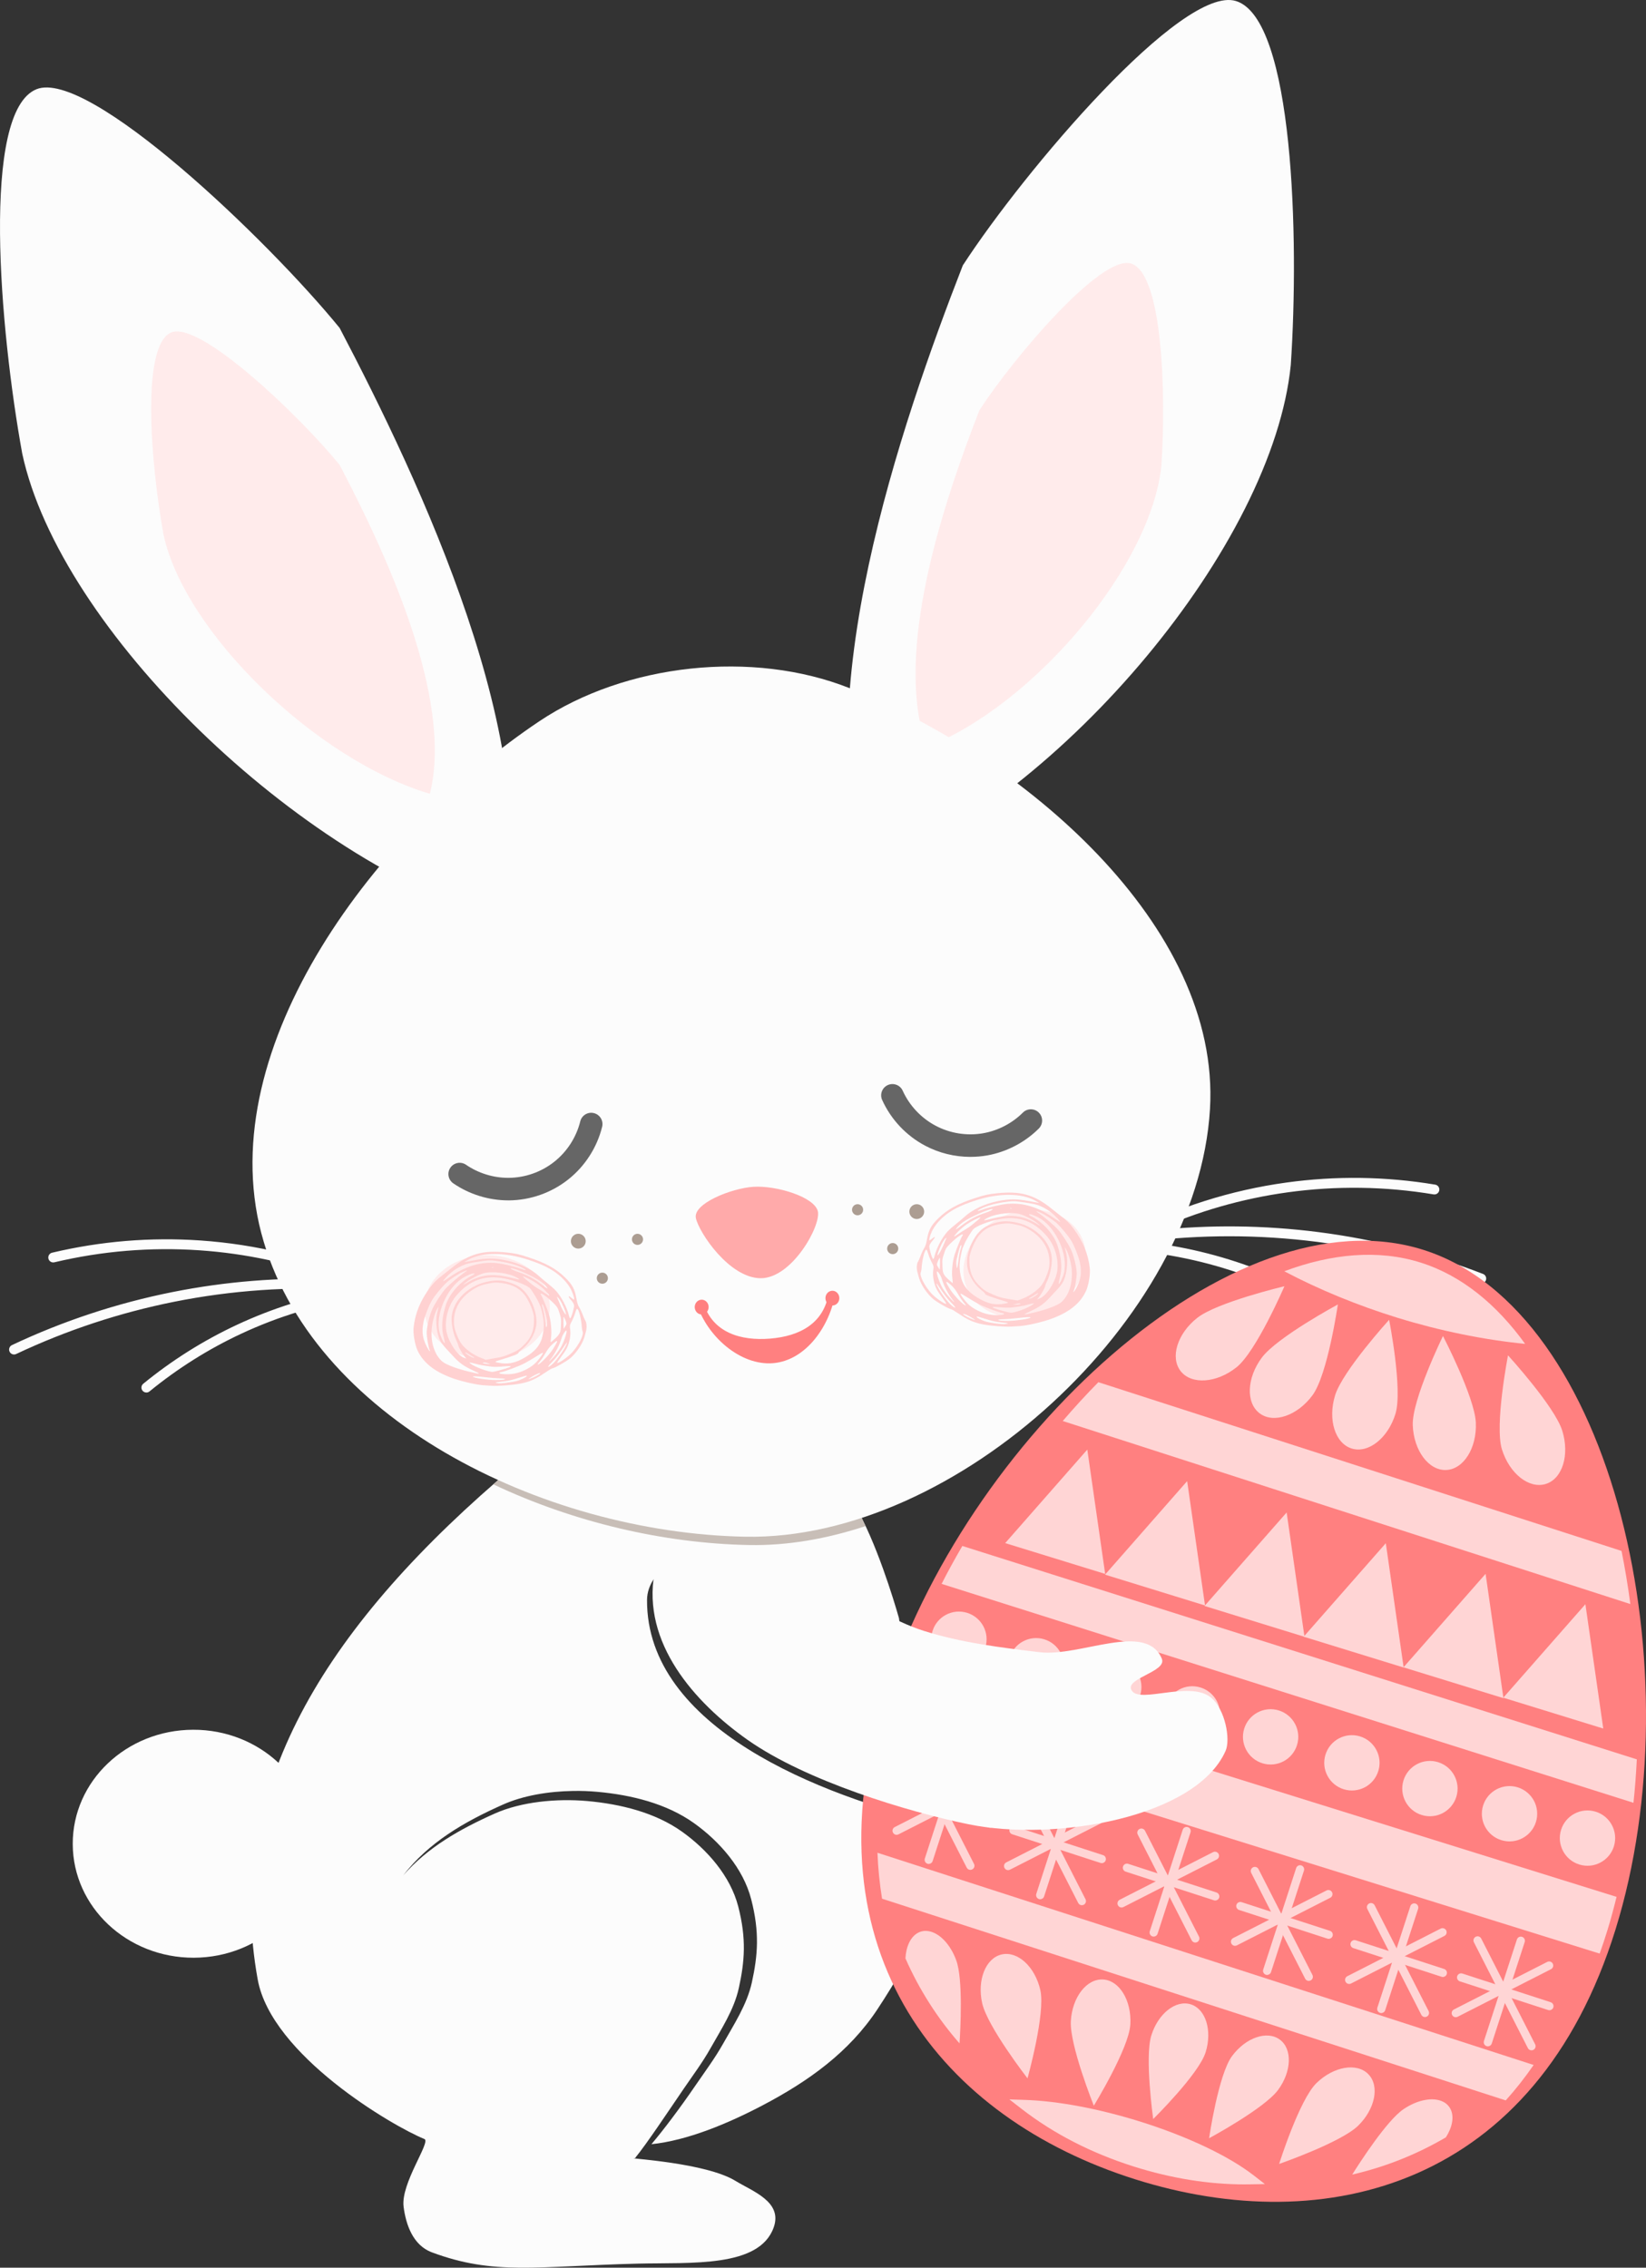 <svg xmlns="http://www.w3.org/2000/svg" width="783.85" height="1080" viewBox="0 0 783.85 1080"><rect x="0" y="0" width="783.85" height="1080" fill="#333333" stroke="none"/><g id="a"/><g id="b"><g id="c"><g id="d"><path d="M149.62 877.91c.11 29.99-25.56 54.36-57.3 54.47-31.76.09-57.58-24.13-57.68-54.12-.1-29.98 25.54-54.36 57.3-54.46 31.75-.1 57.57 24.13 57.68 54.11h0z" fill="#fcfcfc"/><path d="M326.64 679.79c-33.72.07-67.81 6.35-89.89 25.52-86.47 75.08-129.73 151.08-114.02 237.47 6.55 36.02 64.28 69.83 79.39 75.94 3.21 1.3-11.37 21.11-9.92 32.26 1.09 8.44 4.4 18.31 13.46 21.7 29.71 11.1 49.84 6.59 97.92 5.39 25.53-.64 58.12 2.07 64.9-17.35 4.24-12.17-10.12-17.09-18.26-22.08-14.07-8.63-51.04-10.61-48.34-10.79.37-.05.78-.08 1.16-.1h-.58c5.71-7 15.81-22.26 23.24-33.13 4.29-6.26 8.84-12.37 12.57-18.98 5.2-9.26 11.3-18.46 13.57-28.83 2.78-12.68 3.69-23.49-.31-38.94-3.71-14.33-14.67-26.92-26.74-35.53-12.85-9.16-29.33-13.15-45.04-14.58-14.75-1.32-31.57.36-44.04 5.91-16.86 7.51-32.1 16.19-43.73 29.53 12.18-15.73 28.92-25.48 47.62-33.8 9.54-4.25 21.57-6.27 33.34-6.45 3.92-.07 7.81.08 11.57.42 16.02 1.45 32.83 5.53 45.94 14.87 12.3 8.77 23.48 21.61 27.26 36.23 4.09 15.76 3.17 26.78.33 39.71-2.33 10.58-8.54 19.96-13.84 29.4-3.8 6.74-8.44 12.97-12.82 19.36-7.82 11.43-15.45 21.48-21.16 28.25 17.21-1.79 36.46-9.85 53.1-18.6 21.69-11.41 41.01-25.19 54.51-45.64 18.35-27.79 29.01-50.89 29.98-88.26-57.51-13.47-139.99-46.02-139.68-106.68.02-3.76 1.3-7.19 3.4-10.29 8.15 53.51 126.66 96.44 126.66 96.44l-10.09-77.52s-7.61-27.39-17.24-46.66c-8.34-16.73 3.09-29.78 3.42-32.43-20.56-5.7-53.88-11.84-87.6-11.78h0z" fill="#fcfcfc"/><path d="M326.64 679.79c-33.72.07-67.81 6.35-89.89 25.52-.61.52-1.19 1.1-1.8 1.62 38.01 17.99 81.07 28.14 121.8 28.9 18.22.34 36.92-2.92 55.39-9.01-.44-.94-.86-1.93-1.32-2.83-8.34-16.73 3.09-29.8 3.42-32.43-20.56-5.7-53.88-11.86-87.6-11.79h0z" fill="#c8beb7"/><path d="M413.39 415.64c93.47-37.34 192.86-156.48 201.31-241.91 4.01-59.9 1.37-164.69-26.08-173.23-25.56-7.96-100.79 80.75-130.12 125.9-29.6 76.06-74.83 207.91-45.11 289.24h0z" fill="#fcfcfc"/><path d="M441.38 355.85c51.86-20.71 107.01-86.82 111.7-134.22 2.22-33.24.76-91.39-14.47-96.12-14.18-4.41-55.92 44.81-72.19 69.85-16.42 42.21-41.52 115.35-25.03 160.48h0z" fill="#ffebeb"/><path d="M239.23 438.55C141.46 409.42 28.59 299.84 10.59 216.04-.11 157.12-9.17 53.24 17.36 42.5c24.7-10 109.97 71.48 144.38 113.69 38.15 72.78 98.16 199.43 77.49 282.35h0z" fill="#fcfcfc"/><path d="M204.72 378.06c-54.24-16.16-116.86-76.96-126.85-123.46-5.94-32.68-10.97-90.32 3.75-96.28 13.71-5.55 61.02 39.67 80.11 63.09 21.16 40.38 54.47 110.64 42.98 156.65h0z" fill="#ffebeb"/><path d="M124.46 587.36c23.03 87.72 133.52 142.7 230.53 144.51 100.21 1.86 215.27-103.57 221.22-203.61 5.23-87.82-89.85-168.02-171.62-200.52-46.05-18.3-106.62-11.78-147.79 15.78-76.84 51.45-155.84 154.39-132.35 243.84h0z" fill="#fcfcfc"/><path d="M331.39 580.13c1.5 6.92 15.89 28.5 30.79 28.63 14.89.13 28.79-24.87 27.31-31.79-1.5-6.92-19.86-12.49-30.82-11.74-10.34.7-28.76 7.98-27.28 14.9h0z" fill="#faa"/><path d="M397.86 615.65c-2.64 15.99-14.09 32.28-29.72 33.57-15.63 1.26-31.41-12.81-36.29-28.19l3.22-.27c4.4 13.88 17.59 17.9 31.69 16.76 14.11-1.17 25.49-7.19 27.88-21.61l3.21-.27z" fill="#ff8080"/><path d="M393.17 619.02c.39 1.89 2.17 3.07 3.95 2.65 1.79-.43 2.91-2.31 2.51-4.2-.41-1.89-2.17-3.09-3.96-2.65-1.78.42-2.9 2.3-2.5 4.2h0z" fill="#ff8080"/><path d="M330.92 623.28c.41 1.89 2.17 3.08 3.96 2.65 1.78-.42 2.9-2.31 2.5-4.21-.39-1.89-2.17-3.08-3.95-2.65-1.79.43-2.91 2.31-2.51 4.2h0z" fill="#ff8080"/><path d="M69.7 663.19c-.68.0-1.35-.29-1.82-.86-.82-1-.67-2.49.33-3.31 13.65-11.17 28.65-20.61 44.59-28.06 16.9-7.89 34.73-13.51 53.06-16.74-27.77-1.63-55.59.3-82.84 5.74-26 5.2-51.35 13.57-75.33 24.9-1.18.55-2.58.05-3.13-1.12-.55-1.17-.05-2.57 1.12-3.13 24.33-11.49 50.04-19.98 76.42-25.25 25.35-5.07 51.18-7.13 77.02-6.16-20.59-7.6-42.07-12.21-64.03-13.73-23.21-1.6-46.5.32-69.2 5.71-1.27.29-2.53-.48-2.83-1.74-.3-1.26.48-2.53 1.74-2.83 23.17-5.5 46.93-7.46 70.61-5.83 26.63 1.84 52.57 8.13 77.1 18.71.3.13.56.32.77.54.19.02.38.03.58.05 1.29.11 2.26 1.24 2.15 2.54-.11 1.29-1.19 2.24-2.53 2.15-.22-.02-.45-.04-.67-.05.12.23.2.48.25.74.2 1.28-.68 2.48-1.97 2.68-19.48 2.99-38.42 8.74-56.29 17.09-15.58 7.28-30.25 16.52-43.6 27.44-.44.36-.96.53-1.49.53zm574.29-29.61c-.46.0-.93-.14-1.35-.43-14.21-9.96-29.64-18.15-45.86-24.37-18.49-7.06-37.89-11.5-57.65-13.18-1.29-.11-2.25-1.25-2.14-2.54.02-.26.09-.52.19-.75-.24.04-.48.07-.72.11-1.28.2-2.48-.69-2.67-1.97-.19-1.28.69-2.48 1.97-2.67.19-.03.38-.06.57-.09.2-.24.44-.44.74-.59 23.68-12.2 49.05-20.24 75.4-23.89 23.61-3.28 47.5-2.95 71 .98 1.28.21 2.14 1.43 1.93 2.71-.21 1.28-1.42 2.14-2.71 1.93-23.02-3.85-46.43-4.17-69.58-.96-21.75 3.01-42.81 9.07-62.76 18.05 25.77-2.72 51.76-2.43 77.48.87 26.83 3.43 53.21 10.14 78.42 19.93 1.21.47 1.81 1.83 1.34 3.04-.47 1.21-1.84 1.81-3.04 1.34-24.85-9.65-50.86-16.26-77.31-19.65-27.59-3.54-55.5-3.56-83.1-.08 18.61 1.98 36.87 6.36 54.33 13.03 16.59 6.35 32.36 14.73 46.88 24.91 1.06.75 1.32 2.21.58 3.27-.46.65-1.19 1-1.93 1z" fill="#fcfcfc"/><path d="M460.51 613.71c5.42 12.58 22.09 17.47 37.25 10.92 15.15-6.55 23.05-22.06 17.63-34.64-5.42-12.59-22.09-17.47-37.24-10.92-15.16 6.55-23.05 22.06-17.64 34.64h0z" fill="#ffebeb"/><path d="M202.04 622.77c.03 13.7 13.46 24.74 29.96 24.66 16.51-.07 29.86-11.24 29.82-24.94-.05-13.7-13.46-24.74-29.97-24.67-16.5.08-29.85 11.25-29.81 24.95h0z" fill="#ffebeb"/><path d="M241.98 571.68c-9.23.0-18.49-2.87-26.11-8.1-2.44-1.68-3.07-5.02-1.39-7.46 1.67-2.44 5.01-3.07 7.46-1.39 5.85 4.02 12.96 6.22 20.04 6.22.11.0.22.0.33.0 7.81-.07 15.49-2.78 21.61-7.63 6.13-4.84 10.53-11.69 12.41-19.27.71-2.88 3.62-4.64 6.5-3.92 2.88.71 4.63 3.62 3.92 6.5-2.44 9.89-8.19 18.81-16.17 25.12-7.98 6.31-17.98 9.85-28.17 9.94-.14.0-.29.0-.43.0zm220.18-20.71c-7.5.0-14.96-1.82-21.6-5.34-9-4.76-16.27-12.48-20.46-21.76-1.22-2.7-.02-5.88 2.68-7.1 2.7-1.22 5.88-.02 7.1 2.68 3.21 7.11 8.79 13.04 15.7 16.69 6.89 3.65 14.93 4.92 22.64 3.57 7.09-1.25 13.8-4.74 18.89-9.83 2.09-2.09 5.49-2.1 7.59.0 2.1 2.1 2.09 5.49.0 7.59-6.63 6.63-15.38 11.18-24.62 12.81-2.62.46-5.27.68-7.91.68z" fill="#666"/><path d="M197.31 637.74c.35 2.07.91 4.11 1.56 5.5 2.69 5.61 7.51 9.57 15.43 12.68 4.69 1.84 12.91 3.74 16.83 3.88.61.04 1.95.1 3 .17 3.05.22 10.09-.31 13.82-1.06 4.36-.89 7-2.02 11.14-4.86 1.82-1.23 3.54-2.28 3.83-2.32 1.25-.19 6.87-3.36 8.68-4.91 2.84-2.43 5.64-6.55 6.62-9.78.45-1.42.9-3.18 1.02-3.89.26-1.57.04-3.45-.49-4.15-.21-.29-.75-1.51-1.19-2.7-.44-1.19-1.19-2.8-1.68-3.6-.67-1.07-1.02-2.18-1.43-4.49-.75-4.25-1.87-6.32-5.15-9.61-4.29-4.3-9.33-7.09-17.8-9.86-4.38-1.44-6.11-1.81-10.32-2.25-11.25-1.19-17.81.67-26.13 7.42-1.07.88-3.08 2.47-4.47 3.53-2.72 2.11-4.09 3.48-5.88 5.89-4.5 6.1-6.95 12.01-7.71 18.69-.18 1.53-.04 3.63.31 5.7h0zm4.1-1.62c-.33-2.01-.22-4.18.29-6.61.57-2.71 2.5-7.67 3.97-10.18 1.26-2.17 4.71-6.38 6.97-8.48 1.73-1.62 5.76-4.25 7.91-5.16.96-.41 1.81-.69 1.89-.64.07.06-.74.69-1.79 1.4-2.23 1.53-6.82 5.48-8.52 7.35-1.72 1.89-4.87 6.73-6.19 9.53-1.27 2.7-2.6 8.08-2.73 11.05-.09 2.03.89 7.77 1.48 8.8.22.37.22.49-.01.31-.72-.55-2.15-3.28-2.81-5.41-.2-.63-.35-1.28-.45-1.95h0zm4.53 3.57c-.43-2.19-.57-4.59-.34-7.03.31-3.24 1.55-7.63 2.66-9.44l.64-1.04-.31 1.29c-.16.71-.39 1.65-.48 2.06-.86 3.76-.05 10.3 1.66 13.28.51.88 1.67 2.4 2.59 3.36.91.97 2.57 2.76 3.68 3.97 2.59 2.86 4.95 4.55 8.87 6.35 4.59 2.12 4.38 2.18-2.08.64-5.35-1.28-10.5-3.26-12.21-4.71-2.3-1.94-3.94-5.08-4.69-8.75h0zm3.04-7.02c-1.02-8.67 4.83-20.62 12.38-24.6 1.07-.56 2.52-1.2 3.24-1.41 1.61-.5 1.82.05.29.77-5.68 2.84-10.96 8.81-12.64 14.29-1.85 5.99-2.14 10.69-.97 15.1.37 1.45.61 2.71.5 2.8-.37.31-2-3.08-2.51-5.26-.13-.55-.24-1.11-.3-1.68h.01zm3.4-.29c-.46-5.21 1.51-11.38 5.09-15.52 6.21-7.17 13.42-9.73 22.58-8.01 5.11.94 10.99 3.22 12.47 4.84.89.96 3.63 5.54 4.17 6.94.18.49.5 1.22.71 1.61.2.4.67 2.24 1.03 4.08.78 3.92.74 6.49-.18 10.34-1.04 4.37-4.1 7.72-9.75 10.65-3.68 1.92-6.75 2.44-10.57 1.81-2.28-.39-2.51-.6-1.15-1 7.81-2.36 10.24-3.3 10.15-3.94-.02-.14.81-.91 1.84-1.74 3.89-3.09 6.54-8.08 6.69-12.54.15-4.73-2.14-10.89-5.39-14.55-1.97-2.21-3.62-3.26-6.86-4.37-3.49-1.19-6.02-1.4-9.74-.84-9.76 1.49-17.65 8.76-18.38 16.96-.27 2.95.72 8.16 2.08 10.91.51 1.04 1 2.25 1.06 2.69.14.9 1.93 4.03 3.08 5.41l.78.92-1-.33c-3.12-1.06-7.14-6.87-8.38-12.11-.16-.7-.28-1.42-.36-2.17h.01zm-1.29-22.29c-.13-.1.53-.88 1.95-2.35 2.07-2.13 4.53-3.85 7.27-5.05 1.86-.83 3.13-1.16 7.44-1.8 4.71-.73 5.48-.76 8.22-.43 5.3.65 9.95 1.87 12.95 3.41 2.15 1.1 1.81 1.39-.57.5-3.01-1.15-9.12-2.57-12.07-2.84-7.59-.66-14.86 1.55-22.38 6.86-1.74 1.23-2.67 1.8-2.81 1.7h0zm5.29 21.98c-.14-.75-.19-1.51-.2-2.63-.12-6.66 3.69-12.46 10.58-16.18 1.86-1 3.03-1.39 5.71-1.93 3.04-.61 3.68-.63 6.38-.28 5.05.65 8.48 2.43 11.02 5.69 1.39 1.81 3.09 5.26 3.79 7.72.34 1.17.62 2.2.61 2.28-.02.09.01.94.02 1.87.07 4.64-1.21 8.19-4.08 11.21-2.49 2.63-3.49 3.32-7.22 4.92-2.91 1.25-4.04 1.58-7.55 2.15l-4.12.68-2.63-1.02c-2.69-1.04-5.99-3.25-7.88-5.27-1.46-1.55-2.54-3.49-3.66-6.59-.4-1.12-.64-1.87-.78-2.63h0zm5.2 12.01c-.02-.15.7.22 1.62.84.92.61 1.96 1.24 2.32 1.39.43.18.5.31.22.36-.75.15-4.08-1.92-4.17-2.59h0zm2 4.85c.01-.06.21-.05.61.05.43.06 1.55.33 2.46.58 1.58.47 3.3.77 7.64 1.34 1.03.13 3.44.08 5.39-.12 3.35-.34 4.33-.21 2.91.39-1.6.65-6.76 2.09-7.88 2.18-1.91.16-8.73-2.35-10.63-3.91-.34-.29-.51-.43-.5-.49v-.02zm1.62 6.68c-.05-.27 2.24-.15 6.34.33 2.17.26 5.01.49 6.29.51 4.49.09 3.12.82-1.53.82-4.12.0-11.02-1.03-11.11-1.66h0zm-4.7-43.66c0-.06.77-.71 1.73-1.45 1.96-1.5 5.74-3.43 7.99-4.09 3.72-1.06 10.9-.33 14.92 1.55 1.94.9 2.69 1.51 1.69 1.35-.34-.05-2.08-.45-3.87-.89-8.33-2.05-14.27-1.35-20.47 2.43-1.09.65-1.98 1.14-1.99 1.09h0zm.7-10.96 1.86-1.05c6.49-3.63 17.5-3.62 28.63.06 7.02 2.32 11.2 4.46 14.88 7.62 2.6 2.24 4.52 4.67 5.7 7.25v.05c.9 1.96 1.4 3.96 1.02 4.01-.1.0-.72-.42-1.38-.96-1.54-1.3-1.46-.5.13 1.32.69.78 1.27 1.78 1.35 2.34.15 1.04-1.34 6.1-1.84 6.18-.18.03-.42-.45-.55-1.02-.95-4.05-3.62-9.18-6.35-12.15-.74-.8-2.44-2.31-3.77-3.35-1.33-1.04-3.24-2.64-4.24-3.57-3.74-3.47-9.66-6.25-16.04-7.54-5.24-1.06-9.03-1.05-14.82.05l-4.57.84V601zm8.76 48.13c-.05-.06.03-.13.23-.2v.05c.28-.13 1.14-.05 1.93.21l1.4.43-1.1-.04c-.61-.05-1.46-.12-1.9-.22-.33-.08-.5-.14-.55-.2v-.02zm6 9.3c-.01-.1.78-.19 2.89-.4 2.36-.23 4.33-.63 6.53-1.31 1.73-.54 3.62-1.13 4.23-1.31 2.09-.63 1.53.22-.88 1.31-2.03.94-3.05 1.2-6.54 1.7-3.04.42-4.49.5-5.43.27-.49-.12-.78-.19-.8-.26h0zm1.84-4.47c-.08-.16.19-.34.83-.45 1.7-.26 8.65-2.89 11.19-4.24 1.39-.74 3.81-2.15 5.37-3.14 1.56-1 2.95-1.81 3.08-1.84.57-.09.22.61-1.32 2.59-1.95 2.54-3.47 3.81-6.34 5.32-3.69 1.93-7.49 2.64-11.56 2.17-.74-.08-1.17-.25-1.25-.42h0zm-3.66-50.24c-.08-.05-.07-.06.02-.12.2-.12.55-.16.77-.1.22.04.07.14-.36.21-.21.04-.36.04-.43.04v-.02zm9.05.36s.05-.06.12-.08c1.48-.26 11.13 4.03 14.16 6.29 1.06.8 2.37 2.01 2.89 2.71.84 1.12.51.95-2.91-1.6-3.76-2.79-6.6-4.25-11.17-5.75-1.64-.54-3.13-1.31-3.09-1.58h0zm8.47 52.77c-.26.05.69-.62 2.1-1.44 1.43-.81 2.87-1.47 3.23-1.46.5.0.39.16-.5.74-1.29.82-4.11 2.08-4.83 2.16h0zm-2.63-48.87c.22-.31 4.38 1.8 6.66 3.36 1.24.85 3.07 2.4 4.06 3.43.99 1.05 1.82 2.05 1.85 2.22.04.19-.77-.26-1.79-.97-1-.7-2.68-1.79-3.71-2.4-1.04-.62-2.3-1.47-2.79-1.91-.5-.45-1.69-1.43-2.65-2.19-.96-.76-1.69-1.46-1.62-1.55h0zm7.01 41.89c-.08-.06.34-.62.92-1.26.58-.63 1.81-2.44 2.71-4.02 1.16-2 2.21-3.35 3.46-4.44 2.86-2.5 2.91-1.92.2 2.37-1.81 2.86-6.69 7.79-7.29 7.35h0zm5.02 1.05c.01-.23.58-.98 1.7-2.1 1.92-1.92 3.59-4.1 6.26-8.17.5-.76.93-1.32.94-1.24.19 1.29-4.84 8.65-7.24 10.59-1.12.9-1.68 1.16-1.67.92h0zm.51-2.63c-.07-.04.15-.34.71-1.05 2.13-2.69 4.32-6.93 5.15-9.96.22-.81.82-2.01 1.33-2.69.8-1.04.94-1.12 1.03-.61.16 1.09-1.39 5.44-2.74 7.73-.74 1.23-2.14 3.14-3.12 4.23-1.35 1.52-2.24 2.38-2.36 2.36h0zm-3.39-26.26c-.08-.34-.12-.61-.08-.69.27-.62.8.67 1.59 3.83.93 3.73.93 3.75.79 5.47-.2 2.42-.5 1.77-.93-1.96-.25-2.07-.71-4.49-1-5.39-.16-.46-.29-.9-.36-1.25h0zm-.71-5.69c-.28-1.03 2.67.94 5.87 4.05 1.85 1.8 2.22 2.35 2.8 4.12 1.12 3.35 1.11 3.29 1 6.67-.09 3.32-.42 4.07-2.66 6.2-1.13 1.07-2.13 1.89-2.21 1.83-.08-.06-.01-1.11.16-2.33.39-2.89-.11-8.12-1.08-11.15-.9-2.79-2.93-7.77-3.57-8.77-.19-.27-.29-.48-.33-.63h0zm7.84 32.75c-.08-.07.96-1.62 2.31-3.46 1.95-2.65 2.62-3.84 3.2-5.77.78-2.6.99-4.94.64-7.27-.19-1.2-.06-1.72.8-3.28.56-1.02 1.29-2.77 1.61-3.89.33-1.13.71-2.07.88-2.09.83-.13 2.08 4.74 2.36 9.19.02.5.19 1.26.36 1.66.64 1.57-1.82 6.44-5.07 10.01-1.99 2.17-6.52 5.3-7.09 4.89h0zm-.08-31.44c.07.0.25.14.57.42.41.34 1.26 1.68 1.9 2.98 1.18 2.42 2.06 4.92 1.73 4.96-.35.04-1.86-2.62-2.82-5-.54-1.32-1.11-2.68-1.26-2.99-.13-.26-.19-.37-.12-.37h-.01zm3.18 15.24-.07-1.71c-.04-.95-.06-2.28-.03-2.97.03-1.21.04-1.23.45-.54.23.4.6 1.22.81 1.81.31.96.27 1.26-.4 2.25l-.76 1.15z" fill="#ffd1d1"/><path d="M518.64 609.54c-.34 2.07-.9 4.11-1.56 5.5-2.68 5.61-7.5 9.57-15.42 12.68-4.7 1.85-12.91 3.74-16.84 3.88-.6.04-1.95.1-2.99.18-3.06.22-10.1-.33-13.82-1.06-4.37-.89-7-2.03-11.14-4.86-1.83-1.23-3.55-2.28-3.84-2.32-1.25-.19-6.87-3.36-8.67-4.91-2.85-2.43-5.64-6.55-6.64-9.77-.43-1.44-.9-3.18-1.02-3.89-.26-1.56-.04-3.44.5-4.15.21-.29.75-1.51 1.19-2.7.43-1.19 1.19-2.81 1.67-3.6.67-1.08 1.02-2.19 1.43-4.49.76-4.25 1.87-6.32 5.16-9.61 4.28-4.3 9.33-7.1 17.8-9.87 4.37-1.42 6.11-1.81 10.32-2.25 11.25-1.19 17.81.68 26.13 7.43 1.07.88 3.08 2.46 4.47 3.53 2.72 2.1 4.09 3.48 5.88 5.89 4.5 6.09 6.94 12.01 7.71 18.69.17 1.53.04 3.63-.32 5.7h0zm-4.09-1.62c.33-2.01.22-4.18-.29-6.61-.57-2.71-2.51-7.67-3.97-10.2-1.26-2.16-4.72-6.37-6.97-8.48-1.73-1.61-5.76-4.24-7.92-5.15-.96-.41-1.81-.7-1.88-.64-.07.06.72.69 1.78 1.4 2.23 1.53 6.83 5.48 8.52 7.35 1.73 1.89 4.88 6.73 6.2 9.53 1.27 2.7 2.6 8.08 2.73 11.05.08 2.02-.89 7.77-1.5 8.8-.22.37-.21.49.02.31.73-.55 2.15-3.28 2.82-5.41.2-.63.35-1.29.45-1.95h0zm-4.54 3.58c.44-2.2.57-4.59.34-7.03-.31-3.24-1.54-7.63-2.66-9.44l-.63-1.04.3 1.3c.18.71.4 1.65.49 2.05.86 3.76.05 10.3-1.67 13.28-.5.88-1.67 2.39-2.58 3.36-.92.97-2.58 2.76-3.68 3.97-2.59 2.86-4.96 4.55-8.87 6.35-4.6 2.13-4.38 2.18 2.08.64 5.35-1.29 10.49-3.27 12.19-4.71 2.31-1.95 3.95-5.08 4.69-8.75h0zm-3.03-7.02c1.02-8.67-4.84-20.62-12.39-24.6-1.06-.56-2.52-1.2-3.22-1.41-1.62-.5-1.82.04-.3.77 5.68 2.84 10.97 8.81 12.65 14.28 1.84 5.99 2.14 10.67.97 15.1-.38 1.45-.61 2.7-.5 2.79.37.32 2-3.07 2.51-5.24.13-.55.23-1.11.3-1.69h-.01zm-3.4-.28c.45-5.21-1.51-11.37-5.1-15.52-6.2-7.17-13.41-9.73-22.57-8.03-5.12.96-11 3.24-12.48 4.85-.89.96-3.63 5.54-4.16 6.94-.18.49-.5 1.21-.71 1.61-.21.4-.68 2.24-1.04 4.08-.77 3.93-.74 6.49.19 10.34 1.04 4.37 4.1 7.72 9.75 10.65 3.68 1.91 6.75 2.44 10.56 1.81 2.28-.39 2.52-.59 1.16-1-7.81-2.36-10.24-3.29-10.15-3.93.02-.14-.81-.92-1.85-1.74-3.88-3.1-6.54-8.08-6.68-12.55-.16-4.73 2.13-10.88 5.39-14.55 1.97-2.21 3.61-3.26 6.86-4.37 3.48-1.19 6-1.4 9.74-.84 9.76 1.49 17.64 8.76 18.38 16.96.27 2.95-.72 8.16-2.09 10.91-.51 1.04-.99 2.25-1.06 2.69-.13.9-1.91 4.03-3.08 5.41l-.78.92 1.02-.34c3.12-1.05 7.13-6.86 8.38-12.1.16-.7.28-1.43.35-2.17h0zm1.27-22.29c.14-.1-.51-.88-1.95-2.35-2.06-2.13-4.52-3.84-7.25-5.06-1.86-.82-3.13-1.14-7.44-1.79-4.71-.72-5.49-.76-8.23-.43-5.3.65-9.94 1.87-12.94 3.4-2.15 1.1-1.82 1.4.56.51 3.01-1.15 9.12-2.57 12.07-2.84 7.59-.67 14.87 1.55 22.39 6.86 1.74 1.23 2.67 1.8 2.8 1.69h0zm-5.29 21.98c.14-.75.19-1.51.21-2.63.1-6.66-3.69-12.46-10.58-16.18-1.87-1-3.04-1.4-5.71-1.93-3.04-.61-3.69-.63-6.38-.28-5.05.64-8.49 2.43-11.02 5.69-1.4 1.8-3.09 5.25-3.81 7.72-.33 1.17-.61 2.19-.6 2.28.0.1-.01.94-.02 1.87-.08 4.64 1.21 8.19 4.08 11.21 2.48 2.63 3.48 3.32 7.22 4.92 2.91 1.25 4.04 1.56 7.55 2.15l4.12.68 2.63-1.02c2.68-1.04 5.99-3.25 7.88-5.27 1.46-1.55 2.54-3.5 3.64-6.59.4-1.12.64-1.87.78-2.63h0zm-5.19 12.01c.02-.15-.71.22-1.62.83-.92.62-1.97 1.25-2.32 1.4-.43.18-.51.32-.22.36.75.14 4.06-1.91 4.17-2.59h0zm-2 4.85c-.02-.07-.21-.04-.61.04-.44.07-1.55.34-2.48.6-1.57.47-3.28.77-7.63 1.34-1.04.13-3.46.08-5.39-.12-3.36-.34-4.33-.21-2.92.39 1.61.65 6.76 2.09 7.89 2.19 1.9.16 8.74-2.36 10.62-3.93.35-.28.51-.42.5-.48v-.02zm-1.61 6.68c.04-.27-2.25-.15-6.34.33-2.17.26-5.01.49-6.31.51-4.49.09-3.11.82 1.54.82 4.11.0 11.02-1.03 11.11-1.66h0zm4.69-43.66c0-.07-.77-.71-1.74-1.45-1.95-1.51-5.72-3.44-7.98-4.09-3.71-1.06-10.91-.33-14.93 1.55-1.93.9-2.69 1.51-1.68 1.35.34-.04 2.07-.44 3.85-.89 8.34-2.05 14.27-1.35 20.47 2.42 1.09.67 1.99 1.16 2 1.1h0zm-.7-10.97-1.87-1.04c-6.49-3.63-17.5-3.62-28.62.06-7.03 2.32-11.2 4.46-14.88 7.62-2.6 2.24-4.52 4.67-5.7 7.25v.04c-.91 1.96-1.4 3.96-1.03 4.01.12.0.74-.42 1.39-.96 1.54-1.3 1.46-.5-.14 1.32-.68.78-1.26 1.78-1.34 2.33-.16 1.05 1.34 6.11 1.84 6.19.16.04.42-.45.55-1.03.93-4.04 3.62-9.17 6.34-12.13.75-.81 2.44-2.31 3.77-3.35 1.33-1.04 3.24-2.64 4.24-3.57 3.74-3.47 9.67-6.25 16.04-7.53 5.26-1.06 9.04-1.06 14.83.04l4.55.84v-.08zm-8.75 48.15c.05-.06-.03-.13-.23-.2v.05c-.28-.13-1.15-.05-1.93.21l-1.41.43 1.1-.05c.61-.04 1.47-.12 1.92-.22.31-.08.5-.14.55-.2v-.02zm-6.01 9.3c.02-.1-.78-.19-2.87-.4-2.37-.23-4.34-.63-6.53-1.31-1.73-.54-3.63-1.13-4.23-1.31-2.09-.63-1.53.21.86 1.31 2.05.93 3.05 1.19 6.55 1.69 3.03.42 4.47.49 5.43.27.48-.12.78-.19.78-.26h0zm-1.84-4.47c.1-.18-.17-.34-.83-.44-1.69-.26-8.64-2.9-11.19-4.24-1.38-.74-3.8-2.15-5.36-3.14-1.58-.99-2.95-1.81-3.09-1.83-.56-.1-.21.61 1.32 2.59 1.96 2.53 3.48 3.81 6.35 5.31 3.68 1.93 7.49 2.64 11.56 2.17.74-.08 1.16-.25 1.24-.42h0zm3.67-50.24c.07-.04.07-.06-.04-.12-.2-.12-.54-.16-.76-.12-.22.06-.07.15.36.21.21.05.35.05.43.05v-.02zm-9.06.36s-.05-.06-.1-.08c-1.48-.26-11.14 4.03-14.16 6.29-1.07.8-2.37 2.01-2.9 2.71-.85 1.12-.51.94 2.91-1.6 3.76-2.79 6.6-4.25 11.17-5.75 1.64-.55 3.13-1.31 3.08-1.58h0zm-8.46 52.77c.26.03-.69-.62-2.11-1.44-1.41-.8-2.86-1.47-3.23-1.46-.5.0-.39.15.5.74 1.3.82 4.11 2.08 4.84 2.16h0zm2.63-48.87c-.22-.29-4.39 1.8-6.66 3.35-1.25.86-3.07 2.41-4.06 3.44-.99 1.04-1.84 2.05-1.86 2.22-.02.19.78-.26 1.79-.97 1.02-.7 2.69-1.79 3.73-2.39 1.04-.62 2.29-1.47 2.79-1.92.49-.44 1.69-1.43 2.65-2.18.96-.76 1.68-1.46 1.62-1.55h0zm-7.02 41.89c.08-.06-.33-.63-.91-1.26-.58-.63-1.81-2.44-2.72-4.02-1.15-2-2.19-3.35-3.44-4.45-2.86-2.49-2.92-1.9-.2 2.38 1.81 2.86 6.69 7.78 7.28 7.35h0zm-5.01 1.05c-.01-.23-.58-.98-1.7-2.1-1.92-1.91-3.59-4.1-6.27-8.18-.5-.76-.92-1.32-.93-1.24-.2 1.29 4.84 8.65 7.24 10.59 1.12.89 1.67 1.16 1.67.92h0zm-.53-2.63c.07-.04-.14-.34-.7-1.05-2.14-2.69-4.32-6.93-5.16-9.96-.22-.81-.82-2.01-1.33-2.69-.8-1.04-.94-1.12-1.02-.61-.16 1.09 1.38 5.45 2.74 7.73.74 1.23 2.14 3.14 3.12 4.23 1.34 1.51 2.24 2.37 2.35 2.36h0zm3.4-26.26c.08-.35.12-.61.08-.69-.27-.62-.8.66-1.6 3.83-.92 3.73-.92 3.75-.78 5.47.19 2.42.49 1.78.93-1.96.25-2.08.7-4.5 1-5.41.16-.44.28-.89.36-1.24h0zm.71-5.69c.27-1.03-2.67.93-5.88 4.05-1.84 1.8-2.21 2.35-2.79 4.12-1.12 3.35-1.11 3.28-1 6.67.09 3.32.41 4.06 2.66 6.19 1.13 1.07 2.13 1.9 2.21 1.85.08-.06.0-1.11-.16-2.32-.41-2.9.1-8.12 1.08-11.16.89-2.79 2.92-7.77 3.57-8.77.18-.27.28-.48.33-.63h0zm-7.85 32.74c.08-.06-.94-1.61-2.3-3.44-1.96-2.65-2.62-3.84-3.2-5.77-.78-2.6-.99-4.95-.64-7.27.17-1.2.06-1.73-.8-3.28-.56-1.02-1.29-2.77-1.61-3.9-.33-1.12-.72-2.06-.88-2.08-.83-.13-2.08 4.74-2.36 9.19-.04.5-.19 1.26-.36 1.66-.65 1.56 1.81 6.42 5.07 10.01 1.97 2.17 6.52 5.3 7.08 4.88h0zm.08-31.43c-.06.0-.23.14-.56.42-.41.34-1.26 1.68-1.9 2.98-1.18 2.42-2.05 4.92-1.74 4.96.35.05 1.87-2.63 2.83-5 .54-1.32 1.1-2.67 1.26-2.99.13-.26.19-.39.12-.37h0zm-3.17 15.24.07-1.7c.03-.95.06-2.28.03-2.97-.03-1.21-.04-1.24-.45-.54-.23.39-.6 1.21-.81 1.81-.33.96-.27 1.25.39 2.25l.77 1.15z" fill="#ffd1d1"/><path d="M278.92 591.12c0 1.95-1.58 3.53-3.53 3.53s-3.52-1.58-3.52-3.53 1.58-3.53 3.52-3.53 3.53 1.58 3.53 3.53h0z" fill="#ac9d92"/><path d="M289.49 608.74c0 1.46-1.18 2.64-2.64 2.64s-2.65-1.18-2.65-2.64 1.19-2.64 2.65-2.64 2.64 1.18 2.64 2.64h0z" fill="#ac9d92"/><path d="M306.23 590.25c0 1.46-1.19 2.64-2.65 2.64s-2.64-1.18-2.64-2.64 1.18-2.65 2.64-2.65 2.65 1.19 2.65 2.65h0z" fill="#ac9d92"/><path d="M433.05 577.04c0 1.94 1.58 3.52 3.52 3.52s3.53-1.58 3.53-3.52-1.58-3.53-3.53-3.53-3.52 1.58-3.52 3.53h0z" fill="#ac9d92"/><path d="M422.48 594.65c0 1.46 1.18 2.64 2.64 2.64s2.64-1.18 2.64-2.64-1.18-2.65-2.64-2.65-2.64 1.19-2.64 2.65h0z" fill="#ac9d92"/><path d="M405.75 576.15c0 1.46 1.18 2.64 2.64 2.64s2.65-1.18 2.65-2.64-1.19-2.64-2.65-2.64-2.64 1.18-2.64 2.64h0z" fill="#ac9d92"/><path d="M421.07 808.39c-37.94 122.22 28.28 200.66 119.35 229.46 91.07 28.81 190.94 3.38 228.89-118.84 37.95-122.21-.4-294.95-91.47-323.76-91.07-28.8-218.82 90.93-256.77 213.14h0z" fill="#ff8080" fill-rule="evenodd"/><path d="M676.62 601.34c-20.2-6.4-42.51-4.31-65.04 4.1 16.58 8.75 34.91 16.28 53.96 22.17 20.32 6.24 41.02 10.47 60.75 12.42-13.57-18.8-30.23-32.54-49.67-38.69h0z" fill="#ffd5d5"/><path d="M458.28 736.27c-3.46 5.94-6.78 11.96-9.88 18.06l329.48 104.26c.74-6.84 1.24-13.76 1.6-20.69l-321.2-101.63z" fill="#ffd5d5"/><path d="M425.19 795.92c-1.49 4.16-2.89 8.31-4.16 12.46-1.52 4.93-2.8 9.77-3.98 14.54l344.74 107.49c1.32-3.7 2.58-7.5 3.78-11.41 1.58-5.1 2.96-10.34 4.26-15.61l-344.65-107.47z" fill="#ffd5d5"/><path d="M469.24 784.58c-2.15 6.95-9.52 10.85-16.47 8.7-6.95-2.15-10.85-9.52-8.7-16.47 2.14-6.95 9.52-10.85 16.47-8.7 6.95 2.14 10.85 9.52 8.7 16.47h0z" fill="#ffd5d5"/><path d="M506.01 797.2c-2.14 6.95-9.52 10.85-16.47 8.7-6.95-2.14-10.85-9.52-8.7-16.47 2.14-6.95 9.52-10.85 16.47-8.7 6.95 2.14 10.85 9.52 8.7 16.47h0z" fill="#ffd5d5"/><path d="M542.98 807.33c-2.15 6.96-9.52 10.85-16.48 8.71-6.95-2.15-10.84-9.52-8.7-16.48 2.15-6.95 9.52-10.85 16.47-8.7 6.96 2.15 10.85 9.52 8.71 16.47h0z" fill="#ffd5d5"/><path d="M580.38 820.14c-2.14 6.96-9.52 10.85-16.47 8.71-6.95-2.15-10.85-9.52-8.7-16.48 2.14-6.95 9.52-10.85 16.47-8.7 6.95 2.15 10.85 9.52 8.7 16.47h0z" fill="#ffd5d5"/><path d="M617.67 831.07c-2.15 6.95-9.52 10.85-16.47 8.7-6.95-2.14-10.85-9.52-8.7-16.47 2.14-6.95 9.52-10.85 16.47-8.7 6.95 2.14 10.85 9.52 8.7 16.47h0z" fill="#ffd5d5"/><path d="M656.38 843.44c-2.14 6.96-9.52 10.85-16.47 8.71-6.95-2.15-10.85-9.52-8.7-16.48 2.14-6.95 9.52-10.85 16.47-8.7 6.95 2.15 10.85 9.52 8.7 16.47h0z" fill="#ffd5d5"/><path d="M693.54 855.7c-2.15 6.96-9.52 10.85-16.48 8.72-6.95-2.15-10.84-9.52-8.7-16.48 2.15-6.95 9.52-10.85 16.47-8.7 6.96 2.15 10.85 9.52 8.71 16.47h0z" fill="#ffd5d5"/><path d="M731.45 867.69c-2.15 6.95-9.52 10.85-16.48 8.7-6.95-2.13-10.85-9.52-8.7-16.47 2.15-6.95 9.52-10.85 16.47-8.7 6.96 2.15 10.85 9.52 8.71 16.47h0z" fill="#ffd5d5"/><path d="M523.07 658.27c-5.82 5.89-11.48 12.07-16.98 18.49l270.31 87.18c-1.13-8.56-2.54-17.02-4.2-25.31h-.01l-249.13-80.35h.01z" fill="#ffd5d5"/><path d="M478.69 734.91 517.79 690.37 526.3 749.59 478.69 734.91z" fill="#ffd5d5"/><path d="M526.24 749.93 565.34 705.39 573.85 764.62 526.24 749.93z" fill="#ffd5d5"/><path d="M573.61 764.85 612.72 720.32 621.22 779.54 573.61 764.85z" fill="#ffd5d5"/><path d="M620.82 779.49 659.94 734.96 668.44 794.17 620.82 779.49z" fill="#ffd5d5"/><path d="M668.35 794.08 707.46 749.54 715.96 808.76 668.35 794.08z" fill="#ffd5d5"/><path d="M715.88 808.54 754.99 764.01 763.5 823.23 715.88 808.54z" fill="#ffd5d5"/><path d="M768.58 879.29c-2.15 6.95-9.52 10.85-16.47 8.7-6.96-2.14-10.85-9.52-8.72-16.47 2.15-6.95 9.52-10.85 16.48-8.7 6.95 2.14 10.85 9.52 8.7 16.47h0z" fill="#ffd5d5"/><path d="M664.53 673.38c-3.56 11.55-12.88 18.93-20.81 16.49-7.94-2.45-11.48-13.81-7.92-25.36 3.56-11.55 25.72-35.95 25.72-35.95.0.0 6.58 33.27 3.01 44.82h0z" fill="#ffd5d5"/><path d="M625.02 664.52c-7.21 9.72-18.46 13.57-25.11 8.62-6.67-4.95-6.24-16.83.97-26.54 7.21-9.71 36.23-25.35 36.23-25.35.0.0-4.88 33.56-12.09 43.26h0z" fill="#ffd5d5"/><path d="M672.78 678.82c.48 12.09 7.6 21.61 15.9 21.27 8.29-.33 14.63-10.39 14.14-22.47-.48-12.08-15.65-41.34-15.65-41.34.0.0-14.88 30.46-14.39 42.54h0z" fill="#ffd5d5"/><path d="M715.26 690.32c3.6 11.54 12.94 18.9 20.87 16.42 7.93-2.46 11.43-13.83 7.84-25.37-3.6-11.54-25.83-35.88-25.83-35.88.0.0-6.48 33.29-2.89 44.83h0z" fill="#ffd5d5"/><path d="M588.78 651.23c-9.48 7.51-21.34 8.33-26.5 1.82-5.15-6.51-1.66-17.87 7.83-25.38 9.47-7.51 41.55-15.09 41.55-15.09.0.0-13.4 31.15-22.87 38.65h0z" fill="#ffd5d5"/><path d="M574.15 977.38c3.21-10.4.02-20.62-7.13-22.82-7.15-2.21-15.53 4.45-18.75 14.85-3.21 10.41.9 39.79.9 39.79.0.0 21.76-21.41 24.97-31.82h0z" fill="#ffd5d5"/><path d="M538.29 964.17c.64-11.39-5.18-20.99-13-21.43-7.84-.45-14.69 8.44-15.34 19.83-.65 11.4 10.94 40.27 10.94 40.27.0.0 16.75-27.27 17.39-38.67h0z" fill="#ffd5d5"/><path d="M586.74 979.18c6.52-8.79 16.7-12.29 22.74-7.8 6.04 4.47 5.64 15.23-.89 24.03-6.53 8.79-32.8 22.94-32.8 22.94.0.0 4.41-30.38 10.94-39.16h0z" fill="#ffd5d5"/><path d="M626.92 992.08c8.18-7.95 19.24-9.86 24.7-4.24 5.48 5.61 3.27 16.62-4.91 24.59-8.18 7.95-37.57 18.16-37.57 18.16.0.0 9.6-30.54 17.78-38.51h0z" fill="#ffd5d5"/><path d="M495.44 947.85c-2.51-11.13-10.75-18.76-18.4-17.04-7.64 1.73-11.81 12.15-9.3 23.28 2.51 11.14 21.57 35.73 21.57 35.73.0.0 8.63-30.83 6.12-41.97h0z" fill="#ffd5d5"/><path d="M590.68 907.78 632.75 921.43z" fill="#ffd5d5"/><path d="M632.75 923.39c-.2.0-.4-.03-.6-.1l-42.08-13.66c-1.02-.33-1.59-1.44-1.26-2.46.33-1.02 1.42-1.59 2.46-1.26l42.08 13.66c1.02.33 1.59 1.44 1.26 2.46-.27.83-1.04 1.35-1.86 1.35z" fill="#ffd5d5"/><path d="M619.11 890.29 603.42 938.62z" fill="#ffd5d5"/><path d="M603.42 940.58c-.2.0-.4-.03-.6-.1-1.02-.33-1.59-1.44-1.26-2.46l15.69-48.34c.33-1.03 1.42-1.59 2.46-1.26 1.02.33 1.59 1.44 1.26 2.46l-15.69 48.34c-.27.83-1.04 1.35-1.86 1.35z" fill="#ffd5d5"/><path d="M597.57 891.06 623.25 941.45z" fill="#ffd5d5"/><path d="M623.26 943.41c-.71.0-1.4-.39-1.74-1.07l-25.68-50.39c-.49-.96-.11-2.14.85-2.63.96-.49 2.14-.11 2.63.85L625 940.56c.49.96.11 2.14-.85 2.63-.28.14-.59.21-.88.21z" fill="#ffd5d5"/><path d="M588.13 924.76 632.59 902.09z" fill="#ffd5d5"/><path d="M588.14 926.71c-.71.0-1.4-.39-1.74-1.07-.49-.96-.11-2.14.85-2.63l44.46-22.67c.96-.49 2.14-.11 2.63.85.49.96.11 2.14-.85 2.63l-44.46 22.67c-.28.14-.59.21-.88.21z" fill="#ffd5d5"/><path d="M645.05 925.94 687.11 939.59z" fill="#ffd5d5"/><path d="M687.11 941.55c-.2.0-.4-.03-.6-.1l-42.06-13.66c-1.02-.33-1.59-1.44-1.26-2.46.33-1.03 1.42-1.59 2.46-1.26l42.06 13.66c1.02.33 1.59 1.44 1.26 2.46-.27.83-1.04 1.35-1.86 1.35z" fill="#ffd5d5"/><path d="M673.48 908.45 657.78 956.79z" fill="#ffd5d5"/><path d="M657.78 958.74c-.2.0-.4-.03-.6-.1-1.02-.33-1.59-1.44-1.26-2.46l15.7-48.33c.33-1.03 1.42-1.59 2.46-1.26 1.02.33 1.59 1.44 1.26 2.46l-15.7 48.33c-.27.83-1.04 1.35-1.86 1.35z" fill="#ffd5d5"/><path d="M652.89 908.3 678.58 958.68z" fill="#ffd5d5"/><path d="M678.59 960.63c-.71.0-1.4-.39-1.74-1.07l-25.7-50.38c-.49-.96-.11-2.14.85-2.63.96-.49 2.14-.11 2.63.85l25.7 50.38c.49.96.11 2.14-.85 2.63-.28.15-.59.21-.88.21z" fill="#ffd5d5"/><path d="M642.5 942.92 686.96 920.25z" fill="#ffd5d5"/><path d="M642.5 944.88c-.71.0-1.4-.39-1.74-1.07-.49-.96-.11-2.14.85-2.63l44.46-22.67c.96-.49 2.14-.11 2.63.85.49.96.11 2.14-.85 2.63l-44.46 22.67c-.28.14-.59.21-.88.21z" fill="#ffd5d5"/><path d="M482.62 871.73 524.7 885.38z" fill="#ffd5d5"/><path d="M524.7 887.34c-.2.0-.4-.03-.6-.1l-42.07-13.66c-1.02-.33-1.59-1.44-1.26-2.46.33-1.03 1.42-1.59 2.46-1.26l42.07 13.66c1.02.33 1.59 1.44 1.26 2.46-.27.83-1.04 1.35-1.86 1.35z" fill="#ffd5d5"/><path d="M511.05 854.24 495.37 902.58z" fill="#ffd5d5"/><path d="M495.36 904.53c-.2.0-.4-.03-.6-.1-1.02-.33-1.59-1.44-1.26-2.46l15.69-48.33c.33-1.03 1.43-1.59 2.46-1.26 1.02.33 1.59 1.44 1.26 2.46l-15.69 48.33c-.27.83-1.04 1.35-1.86 1.35z" fill="#ffd5d5"/><path d="M489.51 855.03 515.2 905.41z" fill="#ffd5d5"/><path d="M515.2 907.37c-.71.0-1.4-.39-1.74-1.07l-25.69-50.39c-.49-.96-.11-2.14.85-2.63.96-.49 2.14-.11 2.63.85l25.69 50.39c.49.96.11 2.14-.85 2.63-.28.14-.59.21-.88.21z" fill="#ffd5d5"/><path d="M480.08 888.71 524.53 866.04z" fill="#ffd5d5"/><path d="M480.08 890.67c-.71.0-1.4-.39-1.74-1.07-.49-.96-.11-2.14.85-2.63l44.45-22.67c.96-.49 2.14-.11 2.63.85.49.96.11 2.14-.85 2.63l-44.45 22.67c-.28.14-.59.21-.88.21z" fill="#ffd5d5"/><path d="M429.53 854.91 471.59 868.56z" fill="#ffd5d5"/><path d="M471.59 870.52c-.2.0-.4-.03-.6-.1l-42.06-13.66c-1.02-.33-1.59-1.44-1.26-2.46.33-1.03 1.42-1.59 2.46-1.26l42.06 13.66c1.02.33 1.59 1.44 1.26 2.46-.27.83-1.04 1.35-1.86 1.35z" fill="#ffd5d5"/><path d="M457.96 837.42 442.27 885.76z" fill="#ffd5d5"/><path d="M442.27 887.71c-.2.0-.4-.03-.6-.1-1.02-.33-1.59-1.44-1.26-2.46l15.69-48.33c.33-1.03 1.42-1.59 2.46-1.26 1.02.33 1.59 1.44 1.26 2.46l-15.69 48.33c-.27.83-1.04 1.35-1.86 1.35z" fill="#ffd5d5"/><path d="M436.41 838.2 462.1 888.59z" fill="#ffd5d5"/><path d="M462.1 890.54c-.71.0-1.4-.39-1.74-1.07l-25.69-50.39c-.49-.96-.11-2.14.85-2.63.96-.49 2.14-.11 2.63.85l25.69 50.39c.49.96.11 2.14-.85 2.63-.28.14-.59.21-.88.21z" fill="#ffd5d5"/><path d="M426.98 871.9 471.43 849.22z" fill="#ffd5d5"/><path d="M426.98 873.85c-.71.0-1.4-.39-1.74-1.07-.49-.96-.11-2.14.85-2.63l44.46-22.67c.96-.49 2.14-.11 2.63.85.49.96.11 2.14-.85 2.63l-44.46 22.67c-.28.14-.59.21-.88.21z" fill="#ffd5d5"/><path d="M536.66 889.52 578.72 903.17z" fill="#ffd5d5"/><path d="M578.72 905.13c-.2.0-.4-.03-.6-.1l-42.06-13.65c-1.02-.33-1.59-1.44-1.26-2.46.33-1.03 1.42-1.59 2.46-1.26l42.06 13.65c1.02.33 1.59 1.44 1.26 2.46-.27.83-1.04 1.35-1.86 1.35z" fill="#ffd5d5"/><path d="M565.09 872.03 549.4 920.37z" fill="#ffd5d5"/><path d="M549.4 922.32c-.2.0-.4-.03-.6-.1-1.02-.33-1.59-1.44-1.26-2.46l15.69-48.33c.33-1.03 1.42-1.59 2.46-1.26 1.02.33 1.59 1.44 1.26 2.46l-15.69 48.33c-.27.83-1.04 1.35-1.86 1.35z" fill="#ffd5d5"/><path d="M543.54 872.8 569.23 923.19z" fill="#ffd5d5"/><path d="M569.23 925.15c-.71.0-1.4-.39-1.74-1.07l-25.69-50.39c-.49-.96-.11-2.14.85-2.63.96-.49 2.14-.11 2.63.85l25.69 50.39c.49.96.11 2.14-.85 2.63-.28.14-.59.21-.88.21z" fill="#ffd5d5"/><path d="M534.11 906.5 578.56 883.83z" fill="#ffd5d5"/><path d="M534.11 908.46c-.71.0-1.4-.39-1.74-1.07-.49-.96-.11-2.14.85-2.63l44.46-22.67c.96-.49 2.14-.11 2.63.85.49.96.11 2.14-.85 2.63L535 908.24c-.28.14-.59.21-.88.21z" fill="#ffd5d5"/><path d="M695.8 941.78 737.86 955.43z" fill="#ffd5d5"/><path d="M737.86 957.39c-.2.0-.4-.03-.6-.1l-42.06-13.66c-1.02-.33-1.59-1.44-1.26-2.46.33-1.03 1.42-1.59 2.46-1.26l42.06 13.66c1.02.33 1.59 1.44 1.26 2.46-.27.83-1.04 1.35-1.86 1.35z" fill="#ffd5d5"/><path d="M724.23 924.3 708.54 972.64z" fill="#ffd5d5"/><path d="M708.54 974.59c-.2.0-.4-.03-.6-.1-1.02-.33-1.59-1.44-1.26-2.46l15.69-48.34c.33-1.03 1.42-1.59 2.46-1.26 1.02.33 1.59 1.44 1.26 2.46l-15.69 48.34c-.27.83-1.04 1.35-1.86 1.35z" fill="#ffd5d5"/><path d="M703.64 924.14 729.33 974.53z" fill="#ffd5d5"/><path d="M729.33 976.48c-.71.0-1.4-.39-1.74-1.07l-25.69-50.39c-.49-.96-.11-2.14.85-2.63.96-.49 2.14-.11 2.63.85l25.69 50.39c.49.96.11 2.14-.85 2.63-.28.14-.59.21-.88.21z" fill="#ffd5d5"/><path d="M693.25 958.76 737.71 936.1z" fill="#ffd5d5"/><path d="M693.26 960.72c-.71.0-1.4-.39-1.74-1.07-.49-.96-.11-2.14.85-2.63l44.46-22.66c.95-.49 2.14-.11 2.63.85.49.96.11 2.14-.85 2.63l-44.46 22.66c-.28.14-.59.21-.88.21z" fill="#ffd5d5"/><path d="M553.28 789.99c2.7 6.43-19.44 9.6-13.91 15.66 2.24 2.45 8.6 1.43 15.69.51 7.83-1.02 16.56-1.87 21.61 2.29 6.78 5.59 9.42 19.91 6.97 25.43-14.04 31.66-81.07 43.43-122.47 34.92-28.94-5.94-77.28-20.56-105.11-40.15-25.46-17.93-50.45-46.31-44.38-79.61 2.51-13.82 26.16-13.56 40.18-12.7 32.26 2 57.33 30.66 88.15 40.39 17.83 5.63 36.61 7.95 55.18 10.15 19.26 2.28 50.62-14.8 58.1 3.11h0z" fill="#fcfcfc"/><path d="M417.86 882.38c.28 7.56 1.05 14.83 2.19 21.89l297 96.06c4.64-5.14 9.05-10.76 13.25-16.8.0-.03.01-.06.01-.09l-312.45-101.06z" fill="#ffd5d5"/><path d="M442.13 919.7c-1.68-.27-3.34-.04-4.88.76-3.64 1.89-5.75 6.56-6.08 12.21 6.66 15.11 15.39 28.64 25.77 40.51.43-6.49 1.76-30.58-1.58-39.62-2.88-7.82-8.16-13.07-13.22-13.85h0z" fill="#ffd5d5"/><path d="M687.26 1000.98c1.52.77 2.73 1.94 3.5 3.48 1.86 3.67.82 8.69-2.21 13.46-14.25 8.35-29.25 14.19-44.61 17.74 3.46-5.51 16.47-25.81 24.48-31.19 6.92-4.65 14.26-5.82 18.83-3.49h0z" fill="#ffd5d5"/><path d="M488.01 1002.49c15.27 11.83 33.23 20.9 52.66 27.04 18.14 5.74 36.72 8.7 54.85 8.38-11.66-9.04-31.26-18.31-53.32-25.22-19.33-6.03-38.82-9.69-54.18-10.2h0z" fill="#ffd5d5"/><path d="M592.78 1040.33c-17.2.0-34.96-2.86-52.84-8.51-20.19-6.39-38.16-15.62-53.41-27.43l-5.86-4.54 7.41.24c15.7.51 35.16 4.17 54.82 10.3 22.43 7.02 42.15 16.36 54.08 25.61l5.38 4.18-6.81.12c-.93.02-1.85.02-2.78.02zm-96.69-34.91c13.3 9.18 28.5 16.5 45.3 21.81 15.7 4.96 31.28 7.71 46.45 8.21-11.61-7.45-28.02-14.73-46.36-20.47-15.7-4.9-31.78-8.26-45.38-9.55z" fill="#ffd5d5"/></g></g></g></svg>